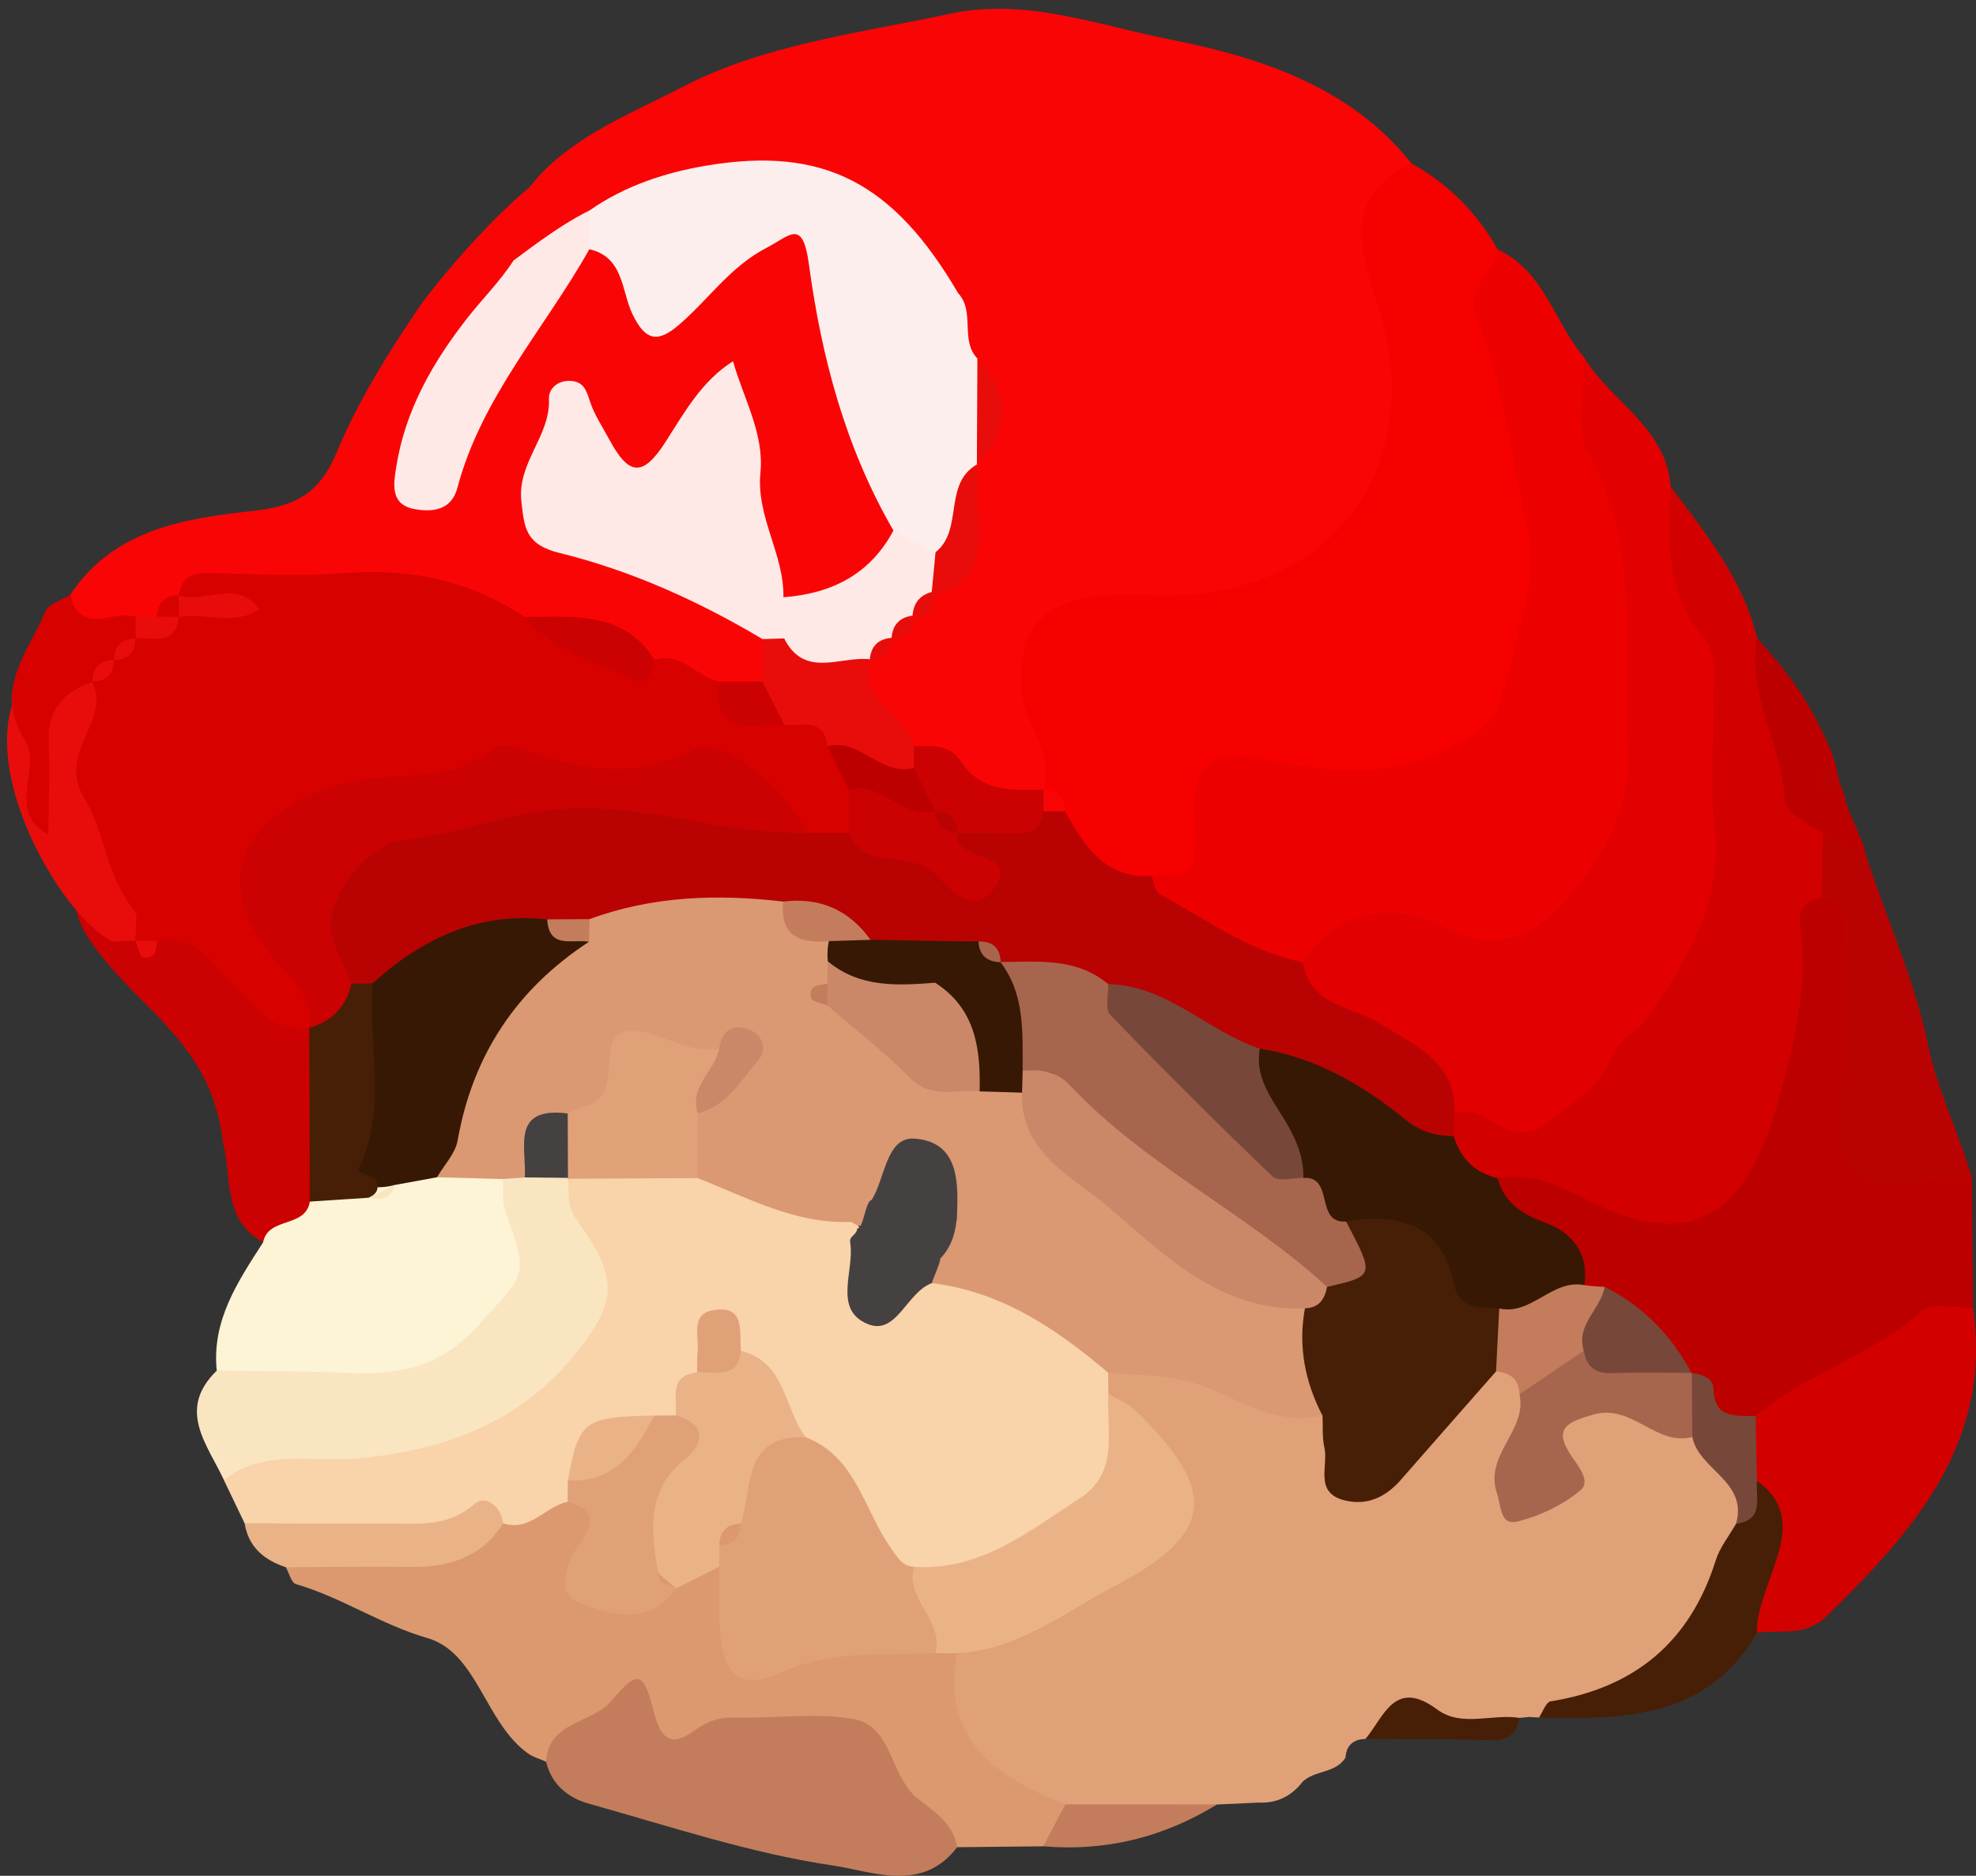 <?xml version="1.0" encoding="utf-8"?>
<!-- Generator: Adobe Illustrator 23.1.0, SVG Export Plug-In . SVG Version: 6.00 Build 0)  -->
<svg version="1.1" id="Calque_1" xmlns="http://www.w3.org/2000/svg" xmlns:xlink="http://www.w3.org/1999/xlink" x="0px" y="0px"
	 viewBox="0 0 1125 1068.19" style="enable-background:new 0 0 1125 1068.19;" xml:space="preserve">
<rect x="0" y="0" width="1125" height="1068.19" fill="#333333" stroke="none"/>
<style type="text/css">
	.st0{fill:#FA0505;}
	.st1{fill:#E1A178;}
	.st2{fill:#F60000;}
	.st3{fill:#F9D3A9;}
	.st4{fill:#ED0100;}
	.st5{fill:#E30000;}
	.st6{fill:#D30000;}
	.st7{fill:#BC0000;}
	.st8{fill:#DC996F;}
	.st9{fill:#FDF4D5;}
	.st10{fill:#C37D5C;}
	.st11{fill:#FAE5C1;}
	.st12{fill:#B90302;}
	.st13{fill:#CB0201;}
	.st14{fill:#471F06;}
	.st15{fill:#E80D0B;}
	.st16{fill:#EAB387;}
	.st17{fill:#D70100;}
	.st18{fill:#FDEEEE;}
	.st19{fill:#FEE9E7;}
	.st20{fill:#DA9973;}
	.st21{fill:#A7654E;}
	.st22{fill:#774839;}
	.st23{fill:#464141;}
	.st24{fill:#371804;}
	.st25{fill:#CA8868;}
</style>
<g>
	<g>
		<path class="st0" d="M284.73,140.49c14.44-53.23,63.38-69.95,104.2-91.13c46.7-24.24,100.72-30.48,152.28-41.59
			c42.59-9.17,84.47,6.72,124.3,14.59c49.7,9.82,102.91,26.17,138,70.66c-4.33,34.26-4.17,67.99,0.55,102.71
			c11.55,85.02-31.65,141.25-115.61,156.55c-78.89,14.38-78.89,14.38-89.21,93.44c-29.3,28.56-52.47,3.87-77.08-8.74
			c-16.98-13.08-32.68-27.11-33.58-50.83c1.06-8.66,4.75-16.25,9.92-23.16c4.88-6.46,10.46-12.37,16.11-18.18
			c5.19-5.89,10.48-11.71,15.3-17.93c12.79-14.91,12.46-33.92,16.06-51.67c0.96-5.24,2.39-10.35,3.98-15.4
			c4.96-15.04,5.97-30.2,1.27-45.52c-1.73-4.88-3.12-9.85-4.55-14.81c-3.48-12.6-8.73-24.34-16.79-34.77
			c-57.66-65.24-86.58-70.77-183.5-34.79c-18.15,6.99-33.27,24.14-55.71,16.87C288.69,144.71,286.71,142.6,284.73,140.49z"/>
		<path class="st1" d="M876.16,978.05l-5.54-0.34l-5.53,0.55c-27.19,18.78-61.13-11.76-87.64,11.98
			c-6.9,0.21-10.92,3.51-11.41,10.61c-5.64,9.25-17.84,7-24.72,14.08l0.31-0.32c-6.35,8.21-14.62,12.39-25.11,11.88
			c-7.88,0.36-15.76,0.73-23.63,1.1c-26.41,9.09-54.23,8.07-81.45,11.33c-48.24-9.67-82.44-31.47-76.21-88.08
			c9.05-23.55,32.11-29.72,51.46-40.12c81.33-43.73,81.7-44.42,39.65-121.31c0.93-6.26,4.02-11.1,9.25-14.65
			c42.59-14,77.97,8.03,114.8,22.72c20.12,33.16,41.48,37.2,66.43,4.08c9.25-12.27,19.35-25.48,37.62-25.63
			c9.06,1.9,14.96,7.43,18.43,15.79c3.95,11.75,0.99,23.53,0.09,35.32c14.33-1.25,8.61-17.67,18.08-23.35
			c28.54-17.11,53.26-5.67,77.99,8.88c17.83,14.14,30.5,30.99,29.37,55.16C986.45,936.29,941.52,968.47,876.16,978.05z"/>
		<path class="st2" d="M594.11,449.68c6.38-21.23-10.91-37.24-12.51-56.92c-2.68-32.9,11.07-50.5,45.15-53.55
			c14.15-1.27,28.52,0.09,42.78-0.26c89.05-2.18,140.86-72.58,117.17-157.71c-8.78-31.54-27.61-66.24,16.81-88.21
			c21.1,11.66,37.38,28.16,49.23,49.07c10.52,47.76,24.03,94.87,31.72,143.23c17.3,108.72-27.61,169.49-135.43,165.02
			c-52.06-2.16-49.92,48.89-83.92,58.57c-29.25,4.77-48.82-9.73-64.37-32.28c-3.32-5.42-5.5-11.3-6.69-17.54
			C594.05,455.98,594.08,452.83,594.11,449.68z"/>
		<path class="st3" d="M630.9,781.65c0.06,4.08,0.1,8.16,0.12,12.23c17.67,62.98-12.34,95.34-101.88,110.01
			c-40.75-8.77-50.74-48.51-74.74-74.14c-12.59-16.12-22.04-34.56-35.55-49.78c-7.13-4.14-11.45-0.2-15.16,5.6
			c-4.58,8.94-9.3,17.57-16.55,24.54c-4.24,3.06-8.86,5.34-13.74,7.14c-18.95,3.68-33.34,12.88-39.3,32.47
			c-2.68,5.25-6,9.9-9.97,14.21c-12.12,11.18-26.8,14.65-42.69,14.76c-47.78,1.14-96.77,17.18-142.17-11.25
			c-3.95-8.23-7.9-16.46-11.85-24.68c10.36-26.4,34.3-25.68,56.39-27.3c26.62-1.95,53.05-5.03,77.22-16.63
			c41.22-19.78,73.96-45.22,57.88-99.04c-3.62-12.13-2.85-24.24,7.64-33.74c20.61-13.07,43.18-11.62,65.9-9.16
			c30.44,7.13,60.39,15.8,88.11,30.77c15.82,15.59,20.22,49.48,55.35,34.33C577.52,726.13,615.52,735.97,630.9,781.65z"/>
		<path class="st0" d="M40.06,338.66c24.35-36.99,64.61-43.38,102.82-47.55c25.56-2.79,38.95-9.81,49.01-33.93
			c12-28.78,28.92-55.9,46.48-81.86c10.85-16.03,67.69-84.11,91.95-83.89c1.48,1.58-25.39,46.62-23.81,48.1
			c11.74,36.1-41.62,57.93-50.5,85.53c-3.02,9.37-9.97,17.53-8.52,28.25c9.86-3.96,10.54-14.63,16-21.82
			c23.95-31.5,32.26-75.31,73.56-93.17c26.61,16.67,50.67,26.05,80.44,0.57c25.62-21.92,50.39-13.2,57.49,21.96
			c9.99,49.43,34.63,94.67,40.22,145.29c-11.89,30.13-33.56,43.57-65.96,38.69c-27.88-18.12-27.24-48.3-31.61-76.14
			c-3.43-21.87-9.82-31.55-29.43-11.12c-10.3,10.74-22.78,16.59-38.73,10.26c-9.22-3.66-20.43-21.63-28.86-2.11
			c-7.7,17.83,3.25,31.22,19.9,39.14c34.6,16.45,75.05,22.82,99.06,57.56c3.19,9.11,2.66,17.91-2.01,26.44
			c-7.12,6.86-15.84,9.38-25.47,9.51c-15.68-0.92-29.66-7.3-43.68-13.55c-23.42-13.94-49.8-18.02-76.08-22.49
			c-57.6-23.97-117.24-23.31-177.51-14.72c-8.29,4.04-16.21,8.8-24.93,12c-6,2.16-12.18,3.3-18.53,3.69
			C56.63,360.57,37.24,363.62,40.06,338.66z"/>
		<path class="st4" d="M655.64,498.84c9.4-1.06,22.27,3.18,24.28-11.13c1.69-12.02-1.18-24.69,0.59-36.69
			c2.79-18.92,15.79-23.47,38.52-18.82c35.28,7.23,70.12,11.91,105.18-5.84c11.39-5.77,23.2-10.99,27.45-21.27
			c7.38-17.86,10.41-38.01,15.45-56.25c5.6-20.26,5.61-33.6,0.92-54.53c-8.51-38.02-12.12-77.05-27.54-113.65
			c-6.48-15.38,9.41-25.26,12.25-38.56c26.58,12.39,32.16,41.53,49.2,61.52c30.34,68.04,48.22,138.05,41.65,213.73
			C935.72,508.14,899.61,544,808.39,544.5c-21.08,0.12-40.25,6.37-59.86,12.04C707.88,552.96,666.08,551.04,655.64,498.84z"/>
		<path class="st5" d="M741.81,548.02c20.54-32.55,54.37-33.71,80.96-20.02c31.46,16.19,53.65,2.14,68.42-15.09
			c19.63-22.89,37.26-50.61,35.53-85.01c-2.88-57.3,7.91-115.68-22.64-170.24c-7.85-14.03-1.8-35.81-2.13-54.03
			c15.28,25.32,46.77,39.81,49.28,73.64c24.71,64.18,48.92,127.45,42.15,199.43c-6.17,65.52-38.42,114.68-82.42,158.35
			c-22.05,21.88-49.59,27-78.32,10.24C810.44,605.43,749.95,601.07,741.81,548.02z"/>
		<path class="st6" d="M828.05,634.02c18.3-7.75,31.4,24.6,54.9,3.95c12.98-11.4,28.23-17.81,34.66-36.3
			c3.03-8.73,14.48-14.16,20.29-22.38c23.01-32.53,42.8-65.91,38.28-108.83c-2.55-24.16-0.04-48.82-0.64-73.23
			c-0.29-11.66,3.02-23.36-6.25-34.64c-20.45-24.88-20.04-55.17-18.06-85.33c20.17,26.56,40.97,52.76,49.21,86.12
			c14.2,32.16,18.51,68.07,37.38,98.47c0.14,3.76,0.17,7.52,0.07,11.29c8.74,11.42,12.12,24.19,9.92,38.43
			c-8.94,35.44-7.31,72.44-17.29,107.96c-23.77,84.62-61.17,104.91-144.08,75.17c-9.58-3.44-19.18-6.6-29.01-9.19
			c-16.5-5.93-29.9-15.19-35.1-33.09C821.68,645.51,823.6,639.37,828.05,634.02z"/>
		<path class="st7" d="M852.65,670.92c18.83-3.22,35.06,4.1,51.11,12.4c69.23,35.8,94.32-5.6,108.35-55.5
			c9.08-32.29,17.77-65.49,12.66-99.98c-1.43-9.66,2.87-15.2,12.46-16.75c37.9,8.28,29.72,40.84,28.54,63.77
			c-2.41,46.65,11.98,79.36,56.94,96.09c0.18,24.6,0.37,49.2,0.55,73.8c-35.36,29.04-75.59,49.96-116.57,69.67
			c-18.77,3.95-33.07-3.33-44.57-17.64c-3.69-3.84-7.1-8-10.47-12.13c-12.92-16.27-28.2-30.03-45.58-41.51
			c-4.35-3.04-8.23-6.58-11.88-10.39C883.28,710.19,846.81,704.67,852.65,670.92z"/>
		<path class="st8" d="M286.43,867.43c15.28,5.05,23.98-9.6,36.7-12.23c17.77-4.66,18.92,9.32,20.81,20.01
			c4.49,25.41,19.17,26.02,38.54,17.39c10.76-3.31,21.61-8.1,31.75,1.4c10.8,30.71,29.48,44.89,63.84,34.84
			c17.07-4.99,35.75-3.74,53.42,2c5.41,2.37,9.86,5.92,13.41,10.58c-9.16,49.9,22.6,70.58,61.61,86.08
			c7.53,14.09-5.2,17.58-12.54,23.89c-16.36,0.17-32.72,0.34-49.07,0.51c-17.96-2.13-29.47-14.3-39.14-27.44
			c-19.3-26.2-45.73-35.53-75.76-29.45c-39.56,8.02-80.95-15.49-119.07,8.23c-3.52-1.59-7.44-2.64-10.5-4.86
			c-24.51-17.7-28.62-57.3-57.12-65.58c-26.6-7.73-48.9-23.19-74.86-30.73c-2.61-0.76-3.83-6.28-5.7-9.59
			C200.57,867.38,248,889.56,286.43,867.43z"/>
		<path class="st9" d="M123.4,780.54c-2.93-28.6,12.02-50.75,26.42-73.1c-4.45-19.28,11.22-23.71,22.9-31.16
			c10.56-4.47,21.8-6.46,32.94-8.91c8.46-2.4,16.89-4.9,25.46-7.09c9.29-2.34,18.67-3.29,28.27-2.88
			c14.14,1.27,27.02,5.22,36.67,16.48c22.13,55.88,14.86,84.47-35.36,108.94C216.02,804.59,168.62,811.85,123.4,780.54z"/>
		<path class="st10" d="M310.93,1003.23c1.2-23.2,25.94-21.48,37.15-34.68c15.06-17.73,18.19-17.05,23.94,5.59
			c4.25,16.74,10.31,21.04,23.98,10.92c7-5.18,13.73-7.22,22.4-7c22.53,0.57,45.61-2.96,67.48,0.85
			c22.37,3.89,20.63,32.57,36.64,45.37c9,7.19,20.44,14.03,22.4,27.61c-19.77,26.26-48.7,13.7-70.5,10.47
			c-47.2-6.98-93.2-22.39-139.41-35.32C323.57,1023.84,313.92,1016.22,310.93,1003.23z"/>
		<path class="st6" d="M999.54,806.51c28.35-24.61,66.32-34.05,94.25-59.96c5.58-5.17,19.43-1.43,29.47-1.8
			c11.23,77-33.84,127.04-83.25,175.57c-12.31,12.09-26.22,7.49-39.66,9.47c-22.19-27.96,13.08-60.23-6.69-88.38
			C988.14,828.51,991.08,817.04,999.54,806.51z"/>
		<path class="st11" d="M123.4,780.54c24.38,0.35,48.78,0.11,73.13,1.19c28.97,1.29,53.17-1.98,75.5-26.79
			c26.64-29.61,29.73-26.59,15.58-65.45c-1.99-5.46-0.95-12.02-1.31-18.07c3.77-4.44,8.44-7.46,14.12-8.89
			c5.77-0.4,11.35,0.46,16.71,2.69c2.03,2,4.06,4.02,6.09,6.04c1.03,7.76-0.62,15.35,4.86,23.01c24.09,33.65,23.81,46.58-0.63,76.87
			c-31.95,39.61-75.84,55.15-124.61,59.43c-25.49,2.24-52.48-5.76-75.39,12.2C118.11,822.54,100.44,802.85,123.4,780.54z"/>
		<path class="st12" d="M1122.71,670.95c-23.4-3.09-53.87,11.56-68.5-7.03c-10.96-13.92-4.16-42.11-4.52-63.96
			c-0.4-24.17-0.34-48.36,0.3-72.52c0.26-9.76-3.49-14.79-12.76-16.34c0.22-12.65,0.44-25.3,0.66-37.96
			c9.05,1.9,19.63-1.64,24,12.25c11.5,36.57,28.1,71.94,35.71,109.2C1103.1,621.56,1115.48,645.19,1122.71,670.95z"/>
		<path class="st13" d="M176.38,684.24c-2.3,15.22-23.8,8.51-26.57,23.19c-23.48-12.39-18.1-40.24-22.8-56.39
			c-3.98-34.68-19.48-53.88-39.92-75.18c-10.91-11.37-46.46-43.65-43.71-62.94c2.15-1.4,24.95,20.35,27.08,18.93
			c2.54,0.1,5.09,0.22,7.59,0.23c8.13,3.27,14.8-3.23,22.56-3.65c39.38,8.58,62.91,37.07,85.35,67.12
			C194.59,626.4,197.31,656.61,176.38,684.24z"/>
		<path class="st14" d="M1000.26,843.22c24.29,17.43,12.56,39.95,6.03,59.61c-3.02,9.1-6.22,17.42-5.93,26.96
			c-28.51,49.16-76.08,49.39-124.19,48.26c2.19-3.18,4-8.77,6.64-9.2c47.84-7.68,79.36-33.76,94-80.27
			c2.34-7.42,7.63-13.92,11.56-20.84C996.42,861.55,991.42,849.04,1000.26,843.22z"/>
		<path class="st15" d="M77.14,535.68c-4.37,0.13-8.73,0.25-13.1,0.38C37.98,524.1-7.91,448.91,6.86,401.71
			c-3.3-31.43,39.76-31.98,51.84-37.78C83.84,410.55,80.44,482.97,77.14,535.68z"/>
		<path class="st16" d="M286.43,867.43c-12.3,19.55-31.03,25.1-52.82,24.85c-23.62-0.27-47.25,0.1-70.87,0.19
			c-12.35-4.11-21.28-11.41-23.46-25.03c26.49,0.06,52.99,0.32,79.48,0.11c17.78-0.14,35.65,2.81,51.47-11.18
			C276.2,851.1,285.2,857.31,286.43,867.43z"/>
		<path class="st17" d="M52.48,388.24c-15.97,5.77-25.59,15.58-24.77,34.09c0.78,17.6-0.1,35.27-0.24,52.9
			c-24.65-13.18-3.43-38.19-12.85-52.98c-18.89-29.63,1.48-50.64,11.28-74.1c1.83-4.37,9.3-6.39,14.17-9.49
			c5.68,23.89,24.8,8.3,37.14,12.61c1.72,1.49,3.44,2.98,5.17,4.48c-0.06,2.29-0.12,4.57-0.13,6.86c-1.58,4.35-3.91,8.27-6.78,11.89
			c-1.55,1.69-3.18,3.31-4.74,5.01c-3.42,3.11-7.25,5.64-11.42,7.66C57.04,387.56,54.76,387.9,52.48,388.24z"/>
		<path class="st7" d="M1061.89,485.38c-7.72-0.95-45.64-21.01-45.8-28.78c-0.69-32.04-22.08-60.35-15.66-93.23
			c18.79,21.45,28.39,33.41,41.59,63.11c1.08,2.93,3.92,10.94,4.3,15.13c0.27,3.05,5.27,13.94,4.29,13.94
			C1050.9,459.38,1062.04,481.55,1061.89,485.38z"/>
		<path class="st10" d="M593.97,1051.37c4.18-7.96,8.36-15.92,12.54-23.89c28.79,0.03,57.58,0.06,86.37,0.09
			C662.49,1046.2,629.6,1054.47,593.97,1051.37z"/>
		<path class="st14" d="M777.45,990.24c10.55-12.78,16.62-34.66,40.76-16.78c13.93,10.33,31.29,2.3,46.89,4.8
			c-1.61,8.98-6.4,13.02-16.09,12.73C825.16,990.28,801.3,990.44,777.45,990.24z"/>
		<path class="st12" d="M1037.62,450.35c-0.11-4.31-0.21-8.61-0.32-12.92c3.14,1.36,8.38,2.07,9.02,4.19
			C1048.4,448.4,1042.59,449.38,1037.62,450.35z"/>
		<path class="st18" d="M508.67,302.1c-27.27-46.94-40.99-98.67-48.12-151.52c-3.58-26.51-10.74-16.37-24.29-9.36
			c-20.5,10.61-32.95,29.41-49.68,43.74c-11.68,10-18.93,9.83-26.59-6.25c-6.16-12.94-4.84-32.36-24.45-36.79
			c-7.36-7.43-6.6-14.8,0.18-22.12c20.07-14.08,43.36-21.63,66.64-25.52c66.86-11.18,106.43,9.99,143.11,72.63
			c9.98,10.66,0.79,27.05,11.26,37.55l-0.27-0.31c10.25,20.2,10.79,40.35-0.3,60.44l0.3-0.26c-10.89,15.97,0.01,40.62-21,52.59
			C521.75,320.59,513.76,313.97,508.67,302.1z"/>
		<path class="st19" d="M335.72,119.8c-0.06,7.37-0.12,14.74-0.18,22.12c-25.32,45.14-61.49,84.27-75.13,135.91
			c-3.32,12.57-13.85,13.97-24.26,12.1c-14.29-2.56-12.05-14.53-10.57-23.97c5.1-32.51,21.05-60.18,41.1-85.62
			c8.72-11.06,17.52-19.53,25.8-32.14C295.97,145.98,316.98,128.92,335.72,119.8z"/>
		<path class="st15" d="M434.12,388.2c0-8.09-0.01-16.19-0.01-24.28c3.87-3.53,8.43-5.26,13.66-5.25
			c14.89,2.55,30.06,4.12,43.62,11.71c1.6,1.96,3.17,3.94,4.75,5.93c-8.22,24.26,21.34,29.83,24.13,48.64
			c3.01,3.19,4.13,6.47,3.35,9.85c-0.79,3.43-1.65,5.14-2.58,5.15c-17.6,10.32-33.23,1.75-49.09-4.98
			c-10.21-4.9-20.18-10.26-29.23-17.22C435.02,409.34,426.82,401,434.12,388.2z"/>
		<path class="st13" d="M520.27,437.3c0-4.12,0.01-8.23,0.01-12.35c9.78-0.02,20.23-1.47,26.64,8.42
			c11.56,17.84,29.42,16.8,47.2,16.31l-0.01-0.02c4.15,4.85,5.81,10.44,4.99,16.77c-10.03,21.57-28.11,20.52-47.18,16.82
			c-8.77-2.96-16.35-7.88-23-14.27C521.39,459.72,513.05,450.61,520.27,437.3z"/>
		<path class="st15" d="M532.63,314.46c16.19-12.8,4.04-39.04,23.83-50.13c0.25,11.66-0.09,23.37,0.89,34.97
			c1.66,19.63-4.55,33.86-24.61,39.86c-1.71-1.77-3.42-3.55-5.13-5.32C525.15,326.31,525.51,319.51,532.63,314.46z"/>
		<path class="st15" d="M556.16,264.59c0.1-20.15,0.2-40.29,0.3-60.44C575.35,223.4,575.24,246.4,556.16,264.59z"/>
		<path class="st15" d="M508.5,364.06c-0.87,7.35-4.83,11.6-12.35,12.25l-0.9-0.89c-1.49-5.79,0.29-10.3,5.33-13.52
			C503.22,362.62,505.86,363.34,508.5,364.06z"/>
		<path class="st15" d="M532.74,339.16c-0.3,7.78-4.48,11.81-12.11,12.51c-0.77-2.43-1.54-4.86-2.31-7.29
			c2.69-4.68,6.67-7.22,12.15-7.27L532.74,339.16z"/>
		<path class="st15" d="M520.63,351.67c-0.59,7.5-4.63,11.63-12.13,12.4l-0.89-0.85c-2.38-10.2,1.97-14.07,11.94-12.65
			L520.63,351.67z"/>
		<path class="st20" d="M298.79,670.5c-4.17,0.3-8.34,0.61-12.5,0.91c-12.49-0.34-24.97-0.68-37.46-1.02
			c-7.46-65.53,32.87-106.41,75.42-146.23c4.31-4.48,9.15-8.26,14.35-11.63c31.15-17.86,64.16-20.54,98.52-11.94
			c14.31,5.07,23.96,16.08,33.91,26.72c3.52,4.37,5.97,9.33,7.48,14.73c0.62,5.43,0.11,10.82-1.55,16.06
			c-2.52,4.72-6.08,8.48-10.94,10.94c5.28-0.26,10.48,0.31,15.64,1.6c27.2,11.34,47.76,36.52,79.79,37.73
			c8.58,1.6,16.57,4.56,23.77,9.54c42.04,57.53,100.83,93.69,162.12,126.76c9.88,19.8,17.51,39.81,5.63,61.58
			c-24.34,5.89-46.04-8.1-65.58-15.99c-19.75-7.97-37.64-6.61-56.49-8.59c-29.41-24.91-60.66-46.21-100.33-50.97
			c-2.59-4.24-3.42-8.83-2.83-13.71c1.57-9.43,3.12-18.88,1.59-28.38c-16.71-23.38-19.69,5.46-29.55,7.74
			c-5.19,3.05-10.24,2.85-15.16-0.51c-31.88,1.28-59.06-13.86-87.41-24.95c-9.03-8.62-10.96-19.22-8.7-30.97
			c-2.89-11.5,23.56-17.63,5.43-31.71c-28.56-3.21-41.57,20.57-60.41,33.71C320.33,649.4,308.99,659.25,298.79,670.5z"/>
		<path class="st14" d="M752.97,806.23c-10.04-19.32-13.99-39.62-10.03-61.23c0.19-7.94,3.94-14.45,8.18-20.81
			c8.9-12.4,7.51-31.85,25.81-37.95c48.24-8.78,60.63,31.8,82.44,59.54c4.14,13.17,3.54,25.32-7.61,35.17
			c-18.08,20.59-36.2,41.14-54.23,61.77c-8.63,9.88-19.29,14.91-32.2,11.62c-17.22-4.39-8.97-19.49-11.31-29.98
			C752.7,818.54,753.25,812.29,752.97,806.23z"/>
		<path class="st16" d="M544.89,941.41c-4.1-0.01-8.19-0.02-12.29-0.03c-12.8-14.2-28.67-27.63-12.34-49.13
			c37.78,2.48,65.22-20.09,94.23-38.83c23.16-14.95,15.31-38.5,16.53-59.54c4.99,2.91,10.8,4.98,14.86,8.87
			c47.11,45.16,46.57,70.3-10.74,100.13C606.7,917.69,579.59,939.71,544.89,941.41z"/>
		<path class="st21" d="M963.51,818.33c-20.79,5.42-34.19-19.16-56.41-12.78c-14.47,4.15-22.85,7.57-13.03,22.66
			c4.43,6.81,12.01,15.23,5.58,20.58c-9.95,8.29-22.89,14.46-35.53,17.61c-10.25,2.55-9.35-8.7-11.86-16.08
			c-7.45-21.89,17.42-35.69,12.84-56.37c7.08-18.12,18.36-30.84,39.58-30.94c20.98,1.45,40.94,6.19,58.37,18.77l0.16,0.17
			C971.47,794.01,973.04,806.12,963.51,818.33z"/>
		<path class="st10" d="M901.7,769.18c-12.2,8.26-24.41,16.51-36.61,24.77c-0.3-8.58-5.34-12.3-13.34-12.99
			c0.6-11.94,1.2-23.88,1.81-35.82c12.54-17.58,27.49-26.44,48.49-13.32c3.84,0.53,7.69,0.87,11.56,1.02
			C920.16,748.4,915,760.12,901.7,769.18z"/>
		<path class="st22" d="M963.51,818.33c-0.1-12.13-0.21-24.25-0.31-36.38c5.97,0.46,12.14,2.91,12.32,8.89
			c0.54,17.62,13.06,15.06,24.02,15.67c0.24,12.24,0.48,24.47,0.72,36.71c-0.76,9.73,4.35,22.3-11.9,24.53
			C995.38,843.6,967.2,837.11,963.51,818.33z"/>
		<path class="st12" d="M445.87,513.41c-37.45-4.39-74.4-3.22-110.24,10.01c-6.82,6.41-14.78,10.65-23.98,12.51
			c-37.36,1.98-68.75,24.75-105.22,30.21c-6.8-1.15-12.54-4.17-17.41-9.03c-16.25-53.86-4.26-78.69,48.09-96.47
			c69.95-23.76,140.58-17.15,211.15-3.13c9.33,0.64,18.57,2.2,27.53,4.74c22.37,2.97,40.18,23.78,65.15,16.66
			c-0.1-0.15,3.97-4.69,3.97-4.69c11.4,0.08,22.83-0.22,34.2,0.35c9.37,0.47,13.62-4.11,15.02-12.6c4.11-3.84,8.21-3.82,12.29,0.05
			c10.86,19.67,22.46,38.35,49.22,36.81c1.47,3.53,1.94,8.88,4.56,10.3c26.49,14.41,51.15,32.79,81.61,38.88
			c3.8,25.06,28.97,25.28,44.38,35.16c20.48,13.12,42.81,21.36,41.86,50.84c-0.12,4.31-0.25,8.62-0.37,12.93
			c-46.21,15.68-71.58-32.17-111.3-36.22c-28.51-10.77-54.46-27.41-83.68-36.54c-17.09-6.59-34.69-11.47-52.69-14.91
			c-5.04-1.05-9.97-2.55-14.85-4.14c-4.98-1.12-9.92-2.43-14.93-3.5c-5.21-0.44-10.34-1.11-15.54-1.6
			c-13.46-0.88-26.89-1.71-39.7-6.45C478.97,532.97,462.09,523.73,445.87,513.41z"/>
		<path class="st0" d="M606.42,462.03l-6.14-0.06l-6.14,0c-0.01-4.1-0.02-8.21-0.04-12.31
			C602.18,449.83,606.27,453.97,606.42,462.03z"/>
		<path class="st1" d="M520.26,892.25c-5,18.66,17.33,30.47,12.34,49.13c-29.66,1.29-58.76-1.99-88.35,11.1
			c-24.64,10.9-33.69,0.09-34.69-29.74c-0.34-10.19-0.06-20.4-0.07-30.6c-4.21-4.15-6-9.17-5.46-15.07
			c1.23-8.55,3.61-16.81,6.41-24.99c10.94-18.56,13.53-49.28,48.31-33.63c29.01,11.3,33.13,41.86,48.75,63.48
			C511.12,886.96,513.56,891.74,520.26,892.25z"/>
		<path class="st16" d="M458.74,818.45c-36.19-1.52-30.21,28.58-36.93,49.15c-4.62,3.6-7.88,8.54-12.31,12.32
			c-0.01,4.07-0.02,8.15-0.01,12.22c-8.2,4.12-16.4,8.24-24.6,12.37c-33.87-28.25-33.88-34.44-0.16-98.5
			c1.12-9.63-4.48-22.6,12.19-24.51c6.77-7.22,14.07-13.37,24.94-12.29C447.5,775.66,446.3,802.15,458.74,818.45z"/>
		<path class="st1" d="M323.23,634.08c3.61-1.5,7.11-3.35,10.83-4.44c22.79-6.7,3.29-41.12,24.3-42.51
			c15.83-1.05,32.35,13.54,51.1,10.05c7.23,16.01-6.21,25.18-12.22,36.8c-0.01,12.3-0.02,24.59-0.04,36.89
			c-24.67,0.13-49.34,0.25-74.01,0.38l0.17-0.51C313.27,658.56,313.34,646.34,323.23,634.08z"/>
		<path class="st1" d="M384.73,806.01c17.5,4.74,16.32,16.06,5.54,24.69c-24.4,19.55-18.86,44.31-14.95,69.06
			c0.32,2.03,6.25,3.19,9.57,4.75c-15.93,22.6-38.46,14.47-56.49,7.58c-10.61-4.06-7.09-20.8,0.45-31.08
			c8.21-11.2,12.56-20.8-5.71-25.81c0.08-4.07,0.13-8.13,0.14-12.2c13.38-16.35,32.26-25.38,49.28-36.88
			C376.61,806.09,380.67,806.06,384.73,806.01z"/>
		<path class="st23" d="M535.4,716.65c-0.38,3.55-3.95,10.57-4.83,14.03c-14.35,5.08-20.08,30.09-36.56,23.3
			c-20.07-8.27-7.26-30.57-9.99-46.52c-0.64-3.74,3.77-4,4.01-7.89c3.64,0.31,4.56-15.54,8.16-16.18
			c14.05-9.71,33.65-23.46,48.47,6.54C544.93,698.97,542.57,709.26,535.4,716.65z"/>
		<path class="st16" d="M372.55,806.12c-10.65,19.99-22.4,38.52-49.28,36.88C329.57,808.9,332.4,806.78,372.55,806.12z"/>
		<path class="st1" d="M421.86,769.22c-1.91,17.07-15.07,11.34-24.94,12.29c0.06-3.88-0.19-7.79,0.23-11.62
			c0.96-8.78-4.29-21.67,8.96-23.82C424.77,743.03,420.72,758.59,421.86,769.22z"/>
		<path class="st17" d="M483.36,474.23c-8.2-0.01-16.4-0.02-24.6-0.03c-89.52-45.17-180.66-34.51-271.48-5.98
			c-28.59,8.98-35.52,31.39-23.35,59.12c7.21,16.41,22,30.36,17.07,50.86c-1.63,2.36-3.28,4.72-4.92,7.08
			c-21.28,3.63-30.62-13.47-43.4-24.78c-12.65-11.19-21.33-29.53-43.19-24.79c-4.1,3.81-8.2,3.82-12.3,0.02l-0.04-0.04
			c-0.23-6.05,1.97-14.1-1.09-17.81c-15.55-18.79-16.38-44.39-27.91-63.1c-16.26-26.37,15.36-44.12,4.35-66.54l0.13-0.13
			c4.48-3.65,8.12-8.13,12.19-12.18l0.1-0.1c4.18-3.96,8.26-8.03,12.22-12.2l0.08-0.08c4.74-5.32,12.33-5.96,17.45-10.61
			c2.82-3.03,6.2-5.22,9.79-6.56c7.5,2.49-1.79,6.72,4.14,1.24c3.46-3.2,0.82-6.08-4.18-4.51c-0.05,0.03-2.66-4.14-2.66-4.14
			c1.55-9.42,6.85-12.88,16.56-12.66c26.37,0.6,52.89,1.97,79.12-0.02c36.92-2.79,70.46,4.72,101.27,24.97
			c24.66,8.13,47.59,21.43,73.92,24.56c15.32-4.93,24.05,9.8,36.87,12.32c9.43,12.58,25.48,15.2,37.05,24.57
			c9.68,1.04,22.68-4.58,24.53,12.19c9.04,7.06,19.02,13.36,21.15,26.04C492.85,460.07,490.59,468.1,483.36,474.23z"/>
		<path class="st19" d="M446.45,363.55c-4.11,0.13-8.23,0.25-12.34,0.38c-36.26-21.59-74.73-39.01-115.47-49.01
			c-19.38-4.76-20.13-14.12-21.82-29.57c-2.4-22,16.64-37.04,15.71-58.19c-0.26-5.83,5.01-10.73,12.44-10.25
			c7.37,0.48,8.91,5.45,10.9,11.62c2.44,7.56,7.08,14.42,10.89,21.52c11.18,20.79,19.09,21.97,32.15,1.59
			c10.98-17.14,20.66-34.71,38.42-45.93c5.91,21.01,17.8,41.17,15.62,63.39c-2.49,25.42,13.55,46.52,13.08,71
			C453.86,347.78,452.64,355.63,446.45,363.55z"/>
		<path class="st19" d="M446.45,363.55c-0.13-7.82-0.27-15.64-0.4-23.45c27.34-2.03,49.27-12.97,62.62-38
			c7.99,4.12,15.97,8.24,23.96,12.37c-0.72,7.55-1.44,15.1-2.16,22.64c-6.92,1.83-10.4,6.44-10.92,13.45
			c-7.36,1.04-11.38,5.22-11.94,12.65c-7.49,0.66-11.72,4.62-12.37,12.21C478.49,373.5,458.06,386.59,446.45,363.55z"/>
		<path class="st13" d="M372.62,375.82c-0.46,6.7-5.56,14.08-10.22,11.89c-22.12-10.42-46.93-16.62-63.69-36.44
			C325.95,351.62,354.82,347.09,372.62,375.82z"/>
		<path class="st13" d="M446.54,412.72c-16.87-1.39-41.29,8.58-37.05-24.57c8.21,0.02,16.42,0.04,24.63,0.06
			C438.26,396.38,442.4,404.55,446.54,412.72z"/>
		<path class="st15" d="M101.76,351.3c-1.78,16.92-14.81,11.3-24.57,12.25c-0.06-4.1-0.05-8.19,0.01-12.29
			c4.06,0,8.12-0.01,12.18-0.03C93.54,346.59,97.67,346.62,101.76,351.3z"/>
		<path class="st17" d="M101.76,351.3c-4.13-0.02-8.25-0.05-12.38-0.07c0.26-7.96,4.37-12.07,12.36-12.26l0.04,0.03
			c4.05,2.73,5.4,5.45,4.06,8.18c-1.34,2.73-2.69,4.09-4.05,4.09L101.76,351.3z"/>
		<path class="st24" d="M717.24,597.2c31.87,4.85,58.7,20.66,83.02,40.44c8.73,7.1,17.26,9.22,27.42,9.32
			c3.78,12.71,11.94,20.87,24.97,23.96c3.81,14.21,13.8,20.46,27.32,25.44c15.02,5.54,24.78,17.4,22.07,35.46
			c-18.39-3.63-29.98,17.38-48.49,13.32c-10.64-1.66-22.51,2.57-26.19-15.3c-6.77-32.9-31.43-39.15-60.99-34.27
			c-20.02,4.68-25.22-12.04-34.19-23.44C723.84,647.86,698.38,626.89,717.24,597.2z"/>
		<path class="st22" d="M901.7,769.18c-4.66-14.93,9.68-23.66,11.91-36.34c21.87,10.87,37.94,27.6,49.43,48.94
			c-15.35,0.01-30.71-0.28-46.06,0.14C907.68,782.17,903.18,777.75,901.7,769.18z"/>
		<path class="st24" d="M212.24,559.83c28.22-25.43,60.18-40.65,99.31-36.28c5.82,8.16,18.24,4.05,23.77,12.75
			c-41.23,26.99-66.19,64.46-74.78,113.19c-1.31,7.42-7.69,13.96-11.72,20.9c-8.04,1.47-16.07,2.95-24.11,4.42
			c-6.68,1.82-13.33,1.71-19.96-0.33C186.34,634.91,191.67,596.87,212.24,559.83z"/>
		<path class="st14" d="M212.24,559.83c-2.92,35.64,8.74,72.46-8.64,106.94c3.32,1.53,6.64,3.07,9.96,4.6
			c2.77,4.88,1.39,8.38-3.57,10.67c-11.2,0.74-22.39,1.47-33.59,2.21c-0.1-32.99-0.21-65.98-0.31-98.97l-0.05-0.02
			c7.73-8.7,9.6-23,24.16-25.15C204.2,560.24,208.22,560.14,212.24,559.83z"/>
		<path class="st11" d="M224.72,674.81c-2.22,7.89-7.94,8.66-14.74,7.23"/>
		<path class="st23" d="M323.23,634.08c0.05,12.22,0.09,24.44,0.14,36.66c-8.19-0.08-16.39-0.16-24.58-0.24
			C299.81,653.59,290.67,629.88,323.23,634.08z"/>
		<path class="st15" d="M77.18,535.72c4.1-0.05,8.2-0.05,12.3-0.02c-0.66,5.02-0.98,11.11-8.17,9.25
			C79.27,544.42,78.52,538.93,77.18,535.72z"/>
		<path class="st15" d="M77.12,363.63c-0.14,8-4.21,12.07-12.22,12.2C65.03,367.83,69.12,363.78,77.12,363.63z"/>
		<path class="st15" d="M64.8,375.93c-0.15,7.97-4.17,12.07-12.19,12.18C52.73,380.1,56.81,376.06,64.8,375.93z"/>
		<path class="st7" d="M483.36,449.64c-4.1-8.24-8.2-16.49-12.3-24.73c18.65-4.75,30.51,17.37,49.21,12.4
			c4.11,8.2,8.22,16.41,12.34,24.61c-2.12,1.72-4.24,3.44-6.36,5.18C507.26,472.78,495.04,461.88,483.36,449.64z"/>
		<path class="st12" d="M532.61,461.92c8,0.21,12.12,4.3,12.3,12.3l-0.02,0.02c-11.02,2.81-15.25-1.16-12.32-12.29L532.61,461.92z"
			/>
		<path class="st25" d="M755.56,732.8c-1.34,7.03-4.62,12.05-12.62,12.21c-48.28,2.04-80.14-30.52-112.21-57.92
			c-19.89-17-50.09-30.39-48.83-64.86c-4.07-5.26-4.25-10.49,0.08-15.71C657.19,624.79,712.91,669.84,755.56,732.8z"/>
		<path class="st25" d="M557.72,621.5c-13.4-1.33-27.45,4.66-39.67-7.7c-14.62-14.8-31.25-27.61-47.01-41.28
			c-3.07-2.72-4.1-5.44-3.07-8.17c1.02-2.72,2.05-4.08,3.07-4.08c0.09-4.28,0.18-8.56,0.27-12.84c22.79-3.71,44.97,0.63,67.2,5.06
			C563.36,570.37,576.33,591.57,557.72,621.5z"/>
		<path class="st24" d="M557.72,621.5c0.66-24.34-2.36-47.17-25.31-61.88c-6.7-13.45,5.7-17.02,12.25-23.61
			c4.15,0.04,8.31,0.08,12.46,0.12c4.03,4.11,8.35,7.9,12.55,11.82l-0.13-0.12c26.23,16.13,30.19,36.81,12.69,61.88
			c-0.11,4.17-0.23,8.34-0.34,12.51C573.84,621.98,565.78,621.74,557.72,621.5z"/>
		<path class="st23" d="M533.36,696.32c-2.49-5.38-2.23-17.07-12.4-7.4c-7.83,7.44-16.52,6.26-25.49,6.4
			c0.16-4.03-1.15-8.99,0.73-11.93c7.86-12.36,8.25-36.27,24.62-34.99c25.94,2.03,24.84,26.11,23.88,46.46
			C541.61,700.75,537.8,700.99,533.36,696.32z"/>
		<path class="st24" d="M544.66,536.01c-4.08,7.87-8.17,15.74-12.25,23.61c-21.51,1.67-42.95,2.95-61.1-12.19
			c-0.41-3.87-0.22-7.7,0.56-11.51c7.67-7.45,15.6-7.05,23.71-0.75C511.94,535.46,528.3,535.73,544.66,536.01z"/>
		<path class="st25" d="M397.24,633.99c-5.06-15.3,9.8-23.99,12.22-36.8c1.37-9.17,6.4-14.33,15.74-11.38
			c9.13,2.88,11.92,11.74,6.47,18.01C421.73,615.28,413.92,629.94,397.24,633.99z"/>
		<path class="st10" d="M495.59,535.18c-7.9,0.25-15.81,0.5-23.71,0.75c-16.47,1.48-27.98-2.75-26.01-22.52
			C466.74,510.87,483.36,518.03,495.59,535.18z"/>
		<path class="st10" d="M335.32,536.3c-9.29-1.71-22.82,4.47-23.77-12.75c8.03-0.04,16.05-0.09,24.08-0.13
			C335.53,527.71,335.42,532.01,335.32,536.3z"/>
		<path class="st10" d="M471.05,560.27c-0.01,4.08-0.01,8.17,0,12.25c-3.22-1.33-8.72-2.07-9.25-4.1
			C459.93,561.24,465.99,560.89,471.05,560.27z"/>
		<path class="st21" d="M582.24,609.72c-0.17-21.46,1.52-43.3-12.69-61.88c21.36-0.18,43.19-2.64,61.38,12.58
			c38.4,35.42,74.8,72.85,111.15,110.34c17.78-1.17,6.31,26.19,24.29,24.83c16.28,31,16.28,31-10.82,37.22
			c-45.83-42.05-103.5-69.04-146.38-114.73C601.21,609.57,592.31,608.96,582.24,609.72z"/>
		<path class="st13" d="M200.18,560.1c-3.23,13-11,21.66-24.16,25.15c2.91-16.33-7.86-25.46-17.45-36.3
			c-39.28-44.4-22.96-83.05,31.89-101.3c30.19-10.05,64.38,0.76,90.8-21.45c2.48-2.09,8.22-2.19,11.65-0.97
			c34.03,12.16,66.41,20.73,102.63,1.43c15.6-8.31,55.73,26.19,63.22,47.53c-45.92,1.27-89.47-16.44-136.4-13.81
			c-32.24,1.81-61.03,14.54-92.41,17.99c-13.63,1.5-28.62,13.87-37.53,32.39C182.05,532.31,194.61,544.33,200.18,560.1z"/>
		<path class="st22" d="M742.08,670.75c-5.95-0.1-14.31,2.33-17.46-0.68c-31.48-30.11-62.35-60.88-92.58-92.24
			c-3.08-3.2-0.87-11.49-1.11-17.41c33.7,0.73,56.54,26.87,86.31,36.79c-3.4,18.88,10.1,32.03,17.58,46.58
			C739.51,652.89,742.21,661.04,742.08,670.75z"/>
		<path class="st13" d="M532.58,461.95c0.21,7.99,4.32,12.09,12.32,12.29c-2.99,17.68,36.47,9.18,21.25,31.44
			c-12.65,18.5-28.55-3.24-33.95-8.31c-14.63-13.73-40.24-0.87-48.83-23.14c0-8.2,0-16.39,0-24.59
			C502.04,444.65,513.89,466.93,532.58,461.95z"/>
		<path class="st21" d="M569.68,547.95c-7.66-0.26-12.22-3.8-12.55-11.82C565.22,535.93,569.45,539.82,569.68,547.95z"/>
		<path class="st8" d="M409.5,879.92c0.19-8,4.31-12.09,12.31-12.32C421.62,875.61,417.53,879.73,409.5,879.92z"/>
		<path class="st15" d="M101.79,351.28c0-4.09,0-8.18,0-12.28c14.82,5.09,33.21-10.06,45.72,8.05
			C133.02,356.58,116.92,348.74,101.79,351.28z"/>
	</g>
</g>
</svg>
